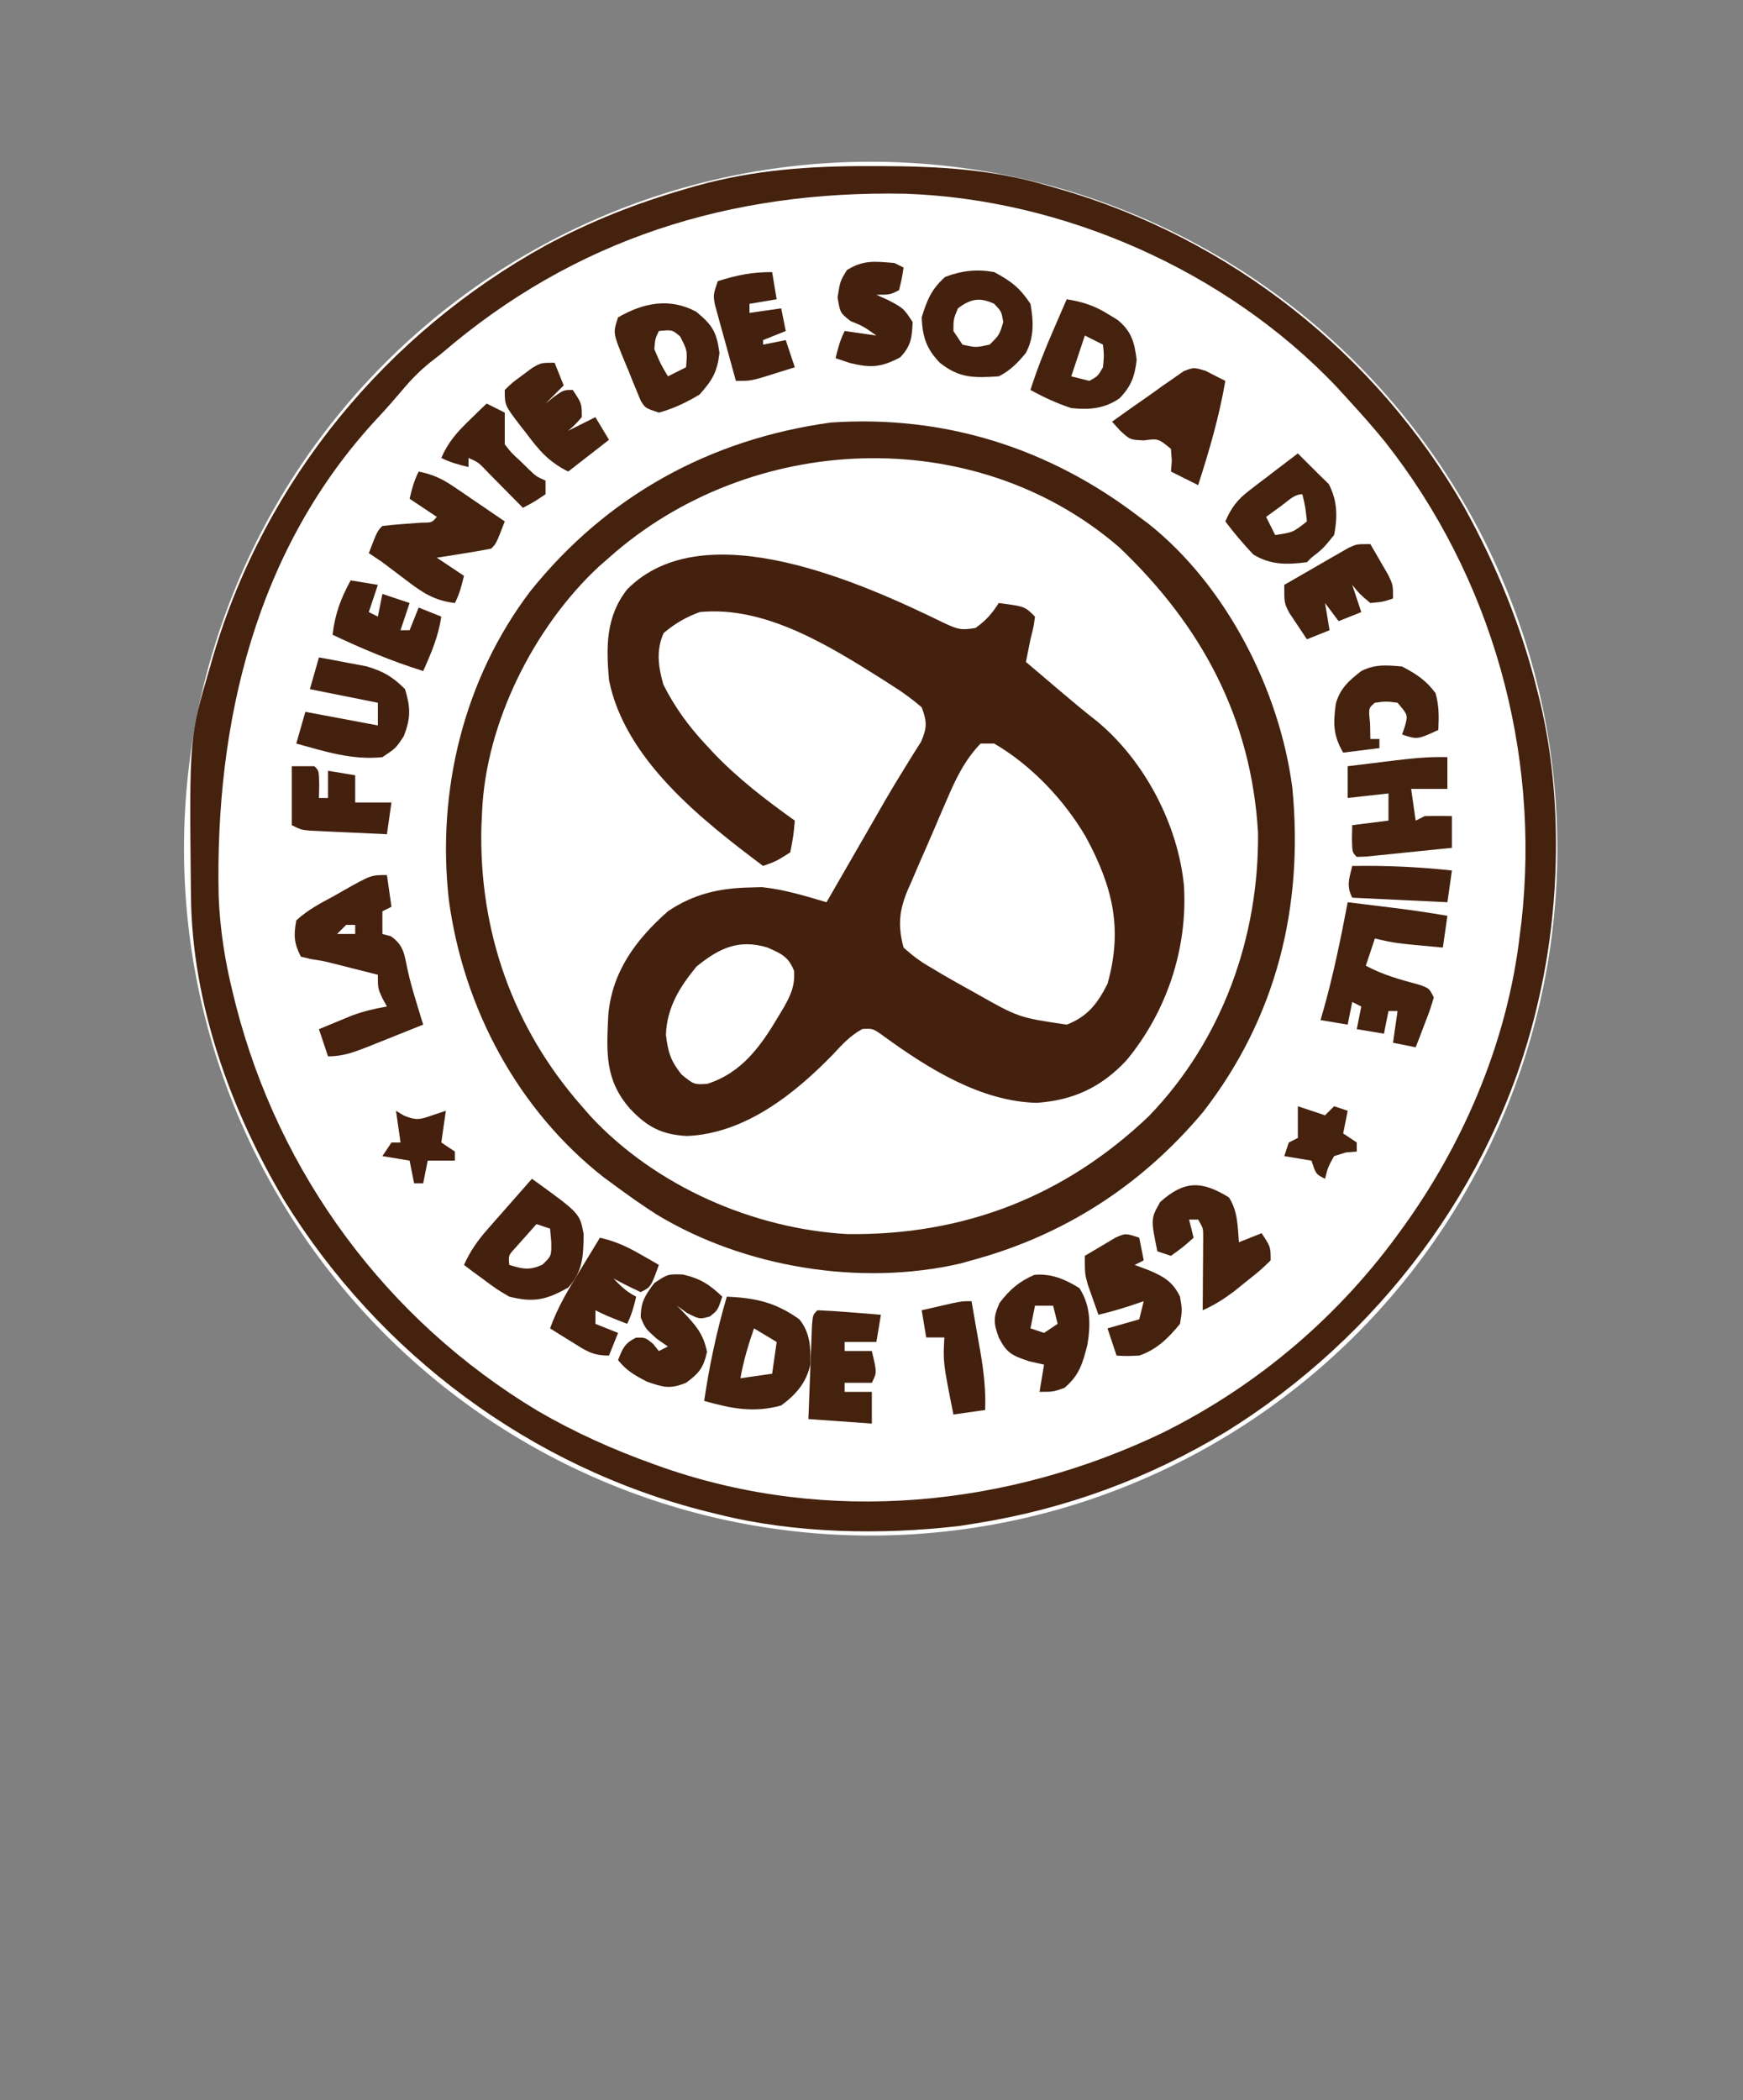 <?xml version="1.0" encoding="UTF-8" standalone="no"?>
<svg
   viewBox="0 0 25.384 30.575"
   width="25.384pt"
   height="30.575pt"
   version="1.1"
   id="svg133"
   sodipodi:docname="pink_master_pin_2_layers_foreground.svg"
   xml:space="preserve"
   inkscape:export-filename="..\brands_pin\fnb\domino.svg.png"
   inkscape:export-xdpi="96"
   inkscape:export-ydpi="96"
   xmlns:inkscape="http://www.inkscape.org/namespaces/inkscape"
   xmlns:sodipodi="http://sodipodi.sourceforge.net/DTD/sodipodi-0.dtd"
   xmlns="http://www.w3.org/2000/svg"
   xmlns:svg="http://www.w3.org/2000/svg"><rect x="0" y="0" width="25.384" height="30.575" fill="#808080" stroke="none"/><sodipodi:namedview
     id="namedview1"
     pagecolor="#ffffff"
     bordercolor="#000000"
     borderopacity="0.25"
     inkscape:showpageshadow="2"
     inkscape:pageopacity="0.0"
     inkscape:pagecheckerboard="0"
     inkscape:deskcolor="#d1d1d1"
     inkscape:document-units="pt"><inkscape:page
       x="0"
       y="0"
       width="25.384"
       height="30.575"
       id="page2"
       margin="0"
       bleed="0" /></sodipodi:namedview><defs
     id="defs137" /><path
     style="fill:#ffffff;fill-opacity:1;stroke-width:3.84"
     id="path2106"
     d="M 22.68,12.355 A 10,10 0 0 1 12.699,22.355 10,10 0 0 1 2.68,12.394 10,10 0 0 1 12.621,2.355 10,10 0 0 1 22.679,12.277" /><g
     id="g1"
     transform="matrix(0.066,0,0,0.066,2.797,2.443)"><path
       d="m 0,0 c 2.843,1.282 3.575,1.552 6.75,1 2.272,-1.604 3.642,-3.158 5.125,-5.5 5.75,0.75 5.75,0.75 8,3 -0.312,2.312 -0.312,2.312 -1,5 -0.339,1.666 -0.673,3.332 -1,5 2.062,1.751 4.124,3.501 6.188,5.25 0.578,0.491 1.156,0.982 1.752,1.488 2.55,2.161 5.098,4.291 7.74,6.34 10.497,8.694 17.878,22.773 19.195,36.297 0.823,13.905 -3.814,27.785 -12.688,38.5 -5.559,5.947 -11.728,8.817 -19.812,9.375 -12.298,-0.293 -23.888,-7.541 -33.609,-14.598 -2.527,-1.821 -2.527,-1.821 -4.852,-1.691 -2.702,1.467 -4.451,3.413 -6.539,5.664 -8.55,8.776 -19.45,17.42 -32.188,17.938 -5.565,-0.293 -8.79,-2.002 -12.621,-6.094 -5.526,-6.387 -5.103,-12.391 -4.732,-20.454 C -73.494,76.839 -68.226,69.784 -61.125,63.5 c 5.643,-3.809 11.351,-5.129 18.125,-5.25 0.848,-0.026 1.696,-0.052 2.57,-0.078 4.929,0.489 9.564,1.933 14.305,3.328 0.418,-0.725 0.835,-1.45 1.266,-2.196 1.586,-2.751 3.172,-5.502 4.758,-8.253 1.01,-1.751 2.019,-3.503 3.029,-5.254 0.981,-1.702 0.981,-1.702 1.982,-3.438 0.652,-1.139 1.305,-2.278 1.977,-3.451 1.327,-2.276 2.688,-4.533 4.081,-6.77 0.649,-1.051 1.297,-2.102 1.965,-3.186 0.59,-0.932 1.179,-1.863 1.787,-2.823 C -3.911,23.012 -3.946,21.666 -5.125,18.5 -7.3,16.651 -9.29,15.188 -11.688,13.688 -12.354,13.259 -13.02,12.83 -13.706,12.388 -25.514,4.945 -39.671,-3.945 -54.125,-2.5 c -3.163,1.194 -5.361,2.464 -7.938,4.625 -1.703,3.806 -1.188,7.421 -0.062,11.375 2.568,5.078 5.563,9.167 9.438,13.312 0.512,0.553 1.024,1.106 1.552,1.677 5.452,5.73 11.591,10.424 18.011,15.011 -0.309,3.379 -0.309,3.379 -1,7 -3.062,1.938 -3.062,1.938 -6,3 -13.453,-10.106 -30.475,-23.409 -34,-41 -0.642,-7.366 -0.718,-13.984 4,-20 C -53.07,-24.776 -17.905,-8.747 0,0 Z m 7.875,26.5 c -3.531,3.646 -5.513,7.851 -7.488,12.461 -0.461,1.063 -0.461,1.063 -0.932,2.148 -0.644,1.493 -1.283,2.987 -1.918,4.483 -0.972,2.277 -1.969,4.542 -2.969,6.807 -0.625,1.458 -1.248,2.916 -1.869,4.375 -0.448,1.005 -0.448,1.005 -0.906,2.03 C -10.122,63.416 -10.41,66.671 -9.125,71.5 c 2.116,1.908 3.765,3.126 6.188,4.5 0.623,0.374 1.246,0.748 1.887,1.133 C 0.908,78.289 2.885,79.4 4.875,80.5 5.817,81.028 5.817,81.028 6.779,81.566 16.283,86.94 16.283,86.94 26.875,88.5 c 4.627,-1.788 6.779,-4.635 9,-9 C 39.3,67.328 37.011,58 31.066,47.043 26.277,38.879 19.044,31.265 10.875,26.5 c -0.99,0 -1.98,0 -3,0 z m -62.688,49.188 c -3.741,4.55 -6.501,8.99 -6.75,15 0.445,3.877 1.034,5.786 3.438,8.812 2.772,2.235 2.772,2.235 5.688,2.062 7.738,-2.482 11.903,-8.447 15.875,-15.188 0.359,-0.598 0.718,-1.195 1.087,-1.811 1.549,-2.784 2.371,-4.673 2.202,-7.884 C -34.505,73.527 -36.073,72.856 -39.125,71.5 c -6.348,-1.932 -10.674,0.107 -15.688,4.188 z"
       fill="#44210e"
       transform="translate(166.125,100.5)"
       id="path1" /><path
       d="M 0,0 C 0.843,5.4382e-4 1.687,0.001 2.556,0.002 15.272,0.039 27.252,0.691 39.5,4.375 40.255,4.589 41.011,4.804 41.789,5.024 79.405,15.828 111.876,41.373 131.25,75.312 c 7.211,13.083 12.7,26.544 16.25,41.062 0.165,0.661 0.33,1.321 0.5,2.002 4.947,20.77 4.418,45.263 -0.5,65.998 -0.166,0.707 -0.333,1.414 -0.504,2.142 -9.437,38.489 -34.906,71.93 -68.394,92.696 C 61.58,289.48 43.143,296.265 23.5,299.375 c -1.155,0.184 -2.31,0.369 -3.5,0.559 -17.256,2.059 -36.632,1.691 -53.5,-2.559 -1.159,-0.282 -1.159,-0.282 -2.341,-0.57 -38.789,-9.724 -72.376,-34.714 -93.347,-68.708 -11.885,-20.051 -20.306,-43.502 -20.551,-66.98 -0.01,-0.777 -0.02,-1.554 -0.03,-2.354 -0.329,-32.757 -0.329,-32.757 4.268,-48.388 0.236,-0.82 0.472,-1.64 0.715,-2.484 11.506,-38.694 38.1,-70.957 73.333,-90.396 C -61.572,12.187 -51.625,8.25 -40.875,5.125 -40.028,4.879 -39.182,4.632 -38.31,4.378 -25.507,0.813 -13.212,-0.032 0,0 Z m -94.5,41.375 c -0.856,0.669 -1.712,1.338 -2.594,2.027 -2.167,1.777 -3.916,3.526 -5.719,5.66 -1.82,2.141 -3.636,4.258 -5.562,6.305 -26.989,28.839 -36.081,67.193 -35.257,105.624 0.285,7.311 1.377,14.289 3.132,21.384 0.193,0.787 0.387,1.575 0.586,2.386 9.584,37.632 33.366,69.804 66.664,89.801 8.252,4.801 16.763,8.61 25.75,11.812 1.012,0.361 1.012,0.361 2.044,0.73 36.262,12.57 75.786,8.75 110.116,-7.695 C 85.766,268.937 103.827,253.524 117.5,234.375 c 0.397,-0.554 0.793,-1.108 1.202,-1.678 13.104,-18.602 22.207,-40.646 24.798,-63.322 0.164,-1.272 0.164,-1.272 0.332,-2.57 C 148.064,129.002 137.287,90.669 113.738,60.809 111.098,57.566 108.332,54.451 105.5,51.375 104.639,50.431 103.778,49.488 102.891,48.516 78.636,23.113 42.857,7.267 7.805,6.09 -30.725,5.355 -65.076,16.042 -94.5,41.375 Z"
       fill="#44220e"
       transform="translate(149.5,-0.375)"
       id="path2" /><path
       d="M 0,0 C 0.674,0.501 1.348,1.003 2.043,1.52 19.238,15.173 30.994,38.242 33.789,59.81 36.308,85.965 30.296,110.423 14.062,131.312 0.484,147.458 -16.572,158.494 -37,164 c -1.193,0.336 -1.193,0.336 -2.41,0.68 -22.071,5.107 -47.756,0.911 -67.081,-10.805 -2.91,-1.86 -5.724,-3.834 -8.509,-5.875 -1.56,-1.143 -1.56,-1.143 -3.152,-2.309 -18.995,-14.888 -30.988,-37.392 -34.188,-61.223 -2.706,-24.02 3.274,-48.732 18.016,-68.113 C -117.417,-4.709 -94.685,-17.14 -68.062,-20.812 -42.972,-22.516 -19.872,-15.206 0,0 Z m -117,9 c -0.759,0.665 -1.519,1.33 -2.301,2.016 C -133.571,24.325 -144.174,45.428 -145,65 c -0.052,1.074 -0.103,2.148 -0.156,3.254 C -145.733,91.284 -138.29,112.618 -123,130 c 1,1.143 1,1.143 2.02,2.309 14.323,15.333 35.79,24.727 56.602,25.895 25.645,0.315 47.899,-8.272 66.566,-26.078 C 18.326,115.372 26.455,92.68 26.215,69.621 24.709,44.248 13.658,23.878 -4.43,6.691 -36.48,-20.988 -85.947,-18.672 -117,9 Z"
       fill="#44220e"
       transform="translate(209,77)"
       id="path3" /><path
       d="m 0,0 c 0.33,2.31 0.66,4.62 1,7 -0.99,0.495 -0.99,0.495 -2,1 0,1.65 0,3.3 0,5 0.619,0.165 1.238,0.33 1.875,0.5 2.782,1.964 2.961,3.89 3.621,7.125 C 5.064,23.303 5.826,25.882 6.625,28.5 7.016,29.784 7.016,29.784 7.414,31.094 7.607,31.723 7.801,32.352 8,33 4.671,34.344 1.337,35.676 -2,37 -2.772,37.308 -3.544,37.616 -4.34,37.934 -7.366,39.111 -9.723,40 -13,40 c -0.66,-1.98 -1.32,-3.96 -2,-6 1.56,-0.651 3.123,-1.296 4.688,-1.938 0.87,-0.36 1.74,-0.719 2.637,-1.09 C -5.118,30.043 -2.678,29.458 0,29 -0.33,28.402 -0.66,27.804 -1,27.188 -2,25 -2,25 -2,22 -3.895,21.519 -5.791,21.041 -7.688,20.562 -8.743,20.296 -9.799,20.029 -10.887,19.754 -13.938,18.975 -13.938,18.975 -16.832,18.527 -17.905,18.266 -17.905,18.266 -19,18 c -1.513,-3.026 -1.608,-4.644 -1,-8 2.488,-2.288 5.345,-3.787 8.312,-5.375 0.786,-0.45 1.571,-0.9 2.381,-1.363 C -3.482,0 -3.482,0 0,0 Z m -9,11 c -0.66,0.66 -1.32,1.32 -2,2 1.32,0 2.64,0 4,0 0,-0.66 0,-1.32 0,-2 -0.66,0 -1.32,0 -2,0 z"
       fill="#45210e"
       transform="translate(43,156)"
       id="path4" /><path
       d="M 0,0 C 2.542,0.311 5.083,0.624 7.625,0.938 8.694,1.068 8.694,1.068 9.785,1.201 13.876,1.708 17.938,2.289 22,3 21.67,5.31 21.34,7.62 21,10 10.442,9.036 10.442,9.036 6,8 5.34,9.98 4.68,11.96 4,14 7.808,16.059 11.694,17.098 15.855,18.219 18,19 18,19 19,21 c -0.777,2.602 -0.777,2.602 -1.938,5.625 -0.38,1.003 -0.761,2.006 -1.152,3.039 C 15.61,30.435 15.309,31.206 15,32 13.35,31.67 11.7,31.34 10,31 10.33,28.69 10.66,26.38 11,24 10.34,24 9.68,24 9,24 8.67,25.65 8.34,27.3 8,29 6.02,28.67 4.04,28.34 2,28 2.33,26.35 2.66,24.7 3,23 2.34,22.67 1.68,22.34 1,22 0.67,23.65 0.34,25.3 0,27 -1.98,26.67 -3.96,26.34 -6,26 -5.818,25.38 -5.636,24.76 -5.449,24.121 -3.187,16.151 -1.548,8.133 0,0 Z"
       fill="#44220e"
       transform="translate(255,162)"
       id="path5" /><path
       d="M 0,0 C 3.019,0.609 5.132,1.556 7.672,3.285 8.668,3.957 8.668,3.957 9.684,4.643 10.366,5.111 11.047,5.58 11.75,6.062 12.447,6.535 13.145,7.007 13.863,7.494 15.579,8.658 17.29,9.828 19,11 c -1.875,4.875 -1.875,4.875 -3,6 -2.013,0.396 -4.036,0.743 -6.062,1.062 C 8.833,18.239 7.728,18.416 6.59,18.598 5.308,18.797 5.308,18.797 4,19 5.98,20.32 7.96,21.64 10,23 9.494,25.169 9,27 8,29 3.513,28.47 0.939,26.777 -2.625,24.062 -3.566,23.352 -4.507,22.642 -5.477,21.91 -6.309,21.28 -7.142,20.649 -8,20 c -0.99,-0.66 -1.98,-1.32 -3,-2 1.875,-4.875 1.875,-4.875 3,-6 2.84,-0.324 5.681,-0.513 8.531,-0.719 C 2.941,11.266 2.941,11.266 4,10 2.02,8.68 0.04,7.36 -2,6 -1.494,3.831 -1,2 0,0 Z"
       fill="#44220e"
       transform="translate(50,67)"
       id="path6" /><path
       d="M 0,0 C 10.566,7.621 10.566,7.621 11.398,12.184 11.35,16.874 11.305,20.376 8,24 3.182,26.727 0.322,27.359 -5,26 -7.773,24.371 -7.773,24.371 -10.375,22.438 -11.686,21.477 -11.686,21.477 -13.023,20.496 -13.676,20.002 -14.328,19.509 -15,19 c 1.352,-2.954 2.897,-5.236 5.039,-7.672 0.58,-0.664 1.16,-1.328 1.758,-2.012 C -7.6,8.634 -6.997,7.953 -6.375,7.25 -5.458,6.204 -5.458,6.204 -4.523,5.137 -3.019,3.421 -1.511,1.709 0,0 Z m 1,10 c -1.006,1.12 -2.005,2.246 -3,3.375 -0.557,0.626 -1.114,1.253 -1.688,1.898 C -5.202,16.904 -5.202,16.904 -5,19 -2.022,19.91 -0.565,20.26 2.312,18.938 4.317,17.025 4.317,17.025 4.25,13.812 4.126,12.42 4.126,12.42 4,11 3.01,10.67 2.02,10.34 1,10 Z"
       fill="#44210e"
       transform="translate(75,223)"
       id="path7" /><path
       d="m 0,0 c 6.377,0.289 10.761,1.258 16,5 2.357,2.87 2.548,6.221 2.438,9.898 C 17.595,18.944 15.273,21.585 12,24 5.923,25.694 0.997,24.68 -5,23 -3.837,15.158 -2.245,7.604 0,0 Z m 6,7 c -1.273,3.648 -2.328,7.194 -3,11 3.465,-0.495 3.465,-0.495 7,-1 0.33,-2.31 0.66,-4.62 1,-7 C 9.35,9.01 7.7,8.02 6,7 Z"
       fill="#44220e"
       transform="translate(118,249)"
       id="path8" /><path
       d="M 0,0 C 3.752,2.015 5.636,3.455 8,7 8.683,10.777 8.851,14.472 6.949,17.887 5.18,20.042 3.508,21.746 1,23 c -5.34,0.35 -8.665,0.468 -13,-3 -2.971,-3.077 -3.833,-5.735 -4,-10 1.172,-3.843 2.165,-6.261 5.188,-8.938 C -7.135,-0.327 -3.846,-0.692 0,0 Z m -8,8 c -0.998,2.409 -0.998,2.409 -1,5 0.99,1.485 0.99,1.485 2,3 2.957,0.667 2.957,0.667 6,0 C 1.153,13.857 1.153,13.857 2,11 1.591,8.683 1.591,8.683 0,7 -3.191,5.511 -5.214,5.887 -8,8 Z"
       fill="#44210e"
       transform="translate(177,23)"
       id="path9" /><path
       d="m 0,0 c 0,2.31 0,4.62 0,7 -2.64,0 -5.28,0 -8,0 0.33,2.31 0.66,4.62 1,7 0.66,-0.33 1.32,-0.66 2,-1 2,-0.04 4,-0.043 6,0 0,2.31 0,4.62 0,7 -3.478,0.363 -6.958,0.714 -10.438,1.062 -0.993,0.104 -1.986,0.208 -3.01,0.314 -0.944,0.093 -1.888,0.187 -2.861,0.283 -0.875,0.089 -1.749,0.178 -2.65,0.27 -0.674,0.023 -1.347,0.046 -2.041,0.07 -1,-1 -1,-1 -1.062,-4.062 0.021,-0.969 0.041,-1.939 0.062,-2.938 2.64,-0.33 5.28,-0.66 8,-1 0,-1.98 0,-3.96 0,-6 -4.455,0.495 -4.455,0.495 -9,1 0,-2.31 0,-4.62 0,-7 2.729,-0.337 5.458,-0.67 8.188,-1 0.769,-0.095 1.538,-0.191 2.33,-0.289 C -7.631,0.248 -3.888,-0.125 0,0 Z"
       fill="#44220e"
       transform="translate(277,130)"
       id="path10" /><path
       d="M 0,0 C 3.536,0.562 6.151,1.416 9.188,3.312 9.862,3.721 10.536,4.13 11.23,4.551 14.326,7.086 14.931,9.469 15.438,13.375 14.995,17.042 14.25,19.131 11.676,21.828 8.348,24.155 4.968,24.415 1,24 -2.176,22.957 -5.075,21.611 -8,20 -6.549,15.421 -4.794,11.024 -2.875,6.625 -2.598,5.984 -2.321,5.344 -2.035,4.684 -1.359,3.121 -0.68,1.561 0,0 Z m 4,8 c -0.99,2.97 -1.98,5.94 -3,9 1.32,0.33 2.64,0.66 4,1 C 6.874,16.96 6.874,16.96 8,15 8.251,12.374 8.251,12.374 8,10 6.68,9.34 5.36,8.68 4,8 Z"
       fill="#44220e"
       transform="translate(193,29)"
       id="path11" /><path
       d="M 0,0 C 2.499,3.946 2.488,8.061 1.75,12.516 0.689,16.64 -0.016,19.198 -3.312,22 c -2.5,0.875 -2.5,0.875 -5.5,0.875 0.33,-1.98 0.66,-3.96 1,-6 -1.093,-0.247 -2.186,-0.495 -3.312,-0.75 -3.813,-1.292 -4.894,-1.763 -6.688,-5.25 -1.162,-3.237 -1.244,-4.461 0.188,-7.625 2.248,-2.946 4.289,-4.715 7.688,-6.188 C -6.2,-3.267 -3.14,-1.949 0,0 Z m -9.812,3.875 c -0.33,1.65 -0.66,3.3 -1,5 0.99,0.33 1.98,0.66 3,1 0.99,-0.66 1.98,-1.32 3,-2 -0.33,-1.32 -0.66,-2.64 -1,-4 -1.32,0 -2.64,0 -4,0 z"
       fill="#44210e"
       transform="translate(195.812,247.125)"
       id="path12" /><path
       d="m 0,0 c 3.633,2.973 4.525,4.528 5.125,9.125 -0.5,4.166 -1.576,5.984 -4.375,9.125 -2.874,1.728 -5.755,3.133 -9,4 -3,-1 -3,-1 -3.999,-2.626 -0.284,-0.688 -0.568,-1.376 -0.86,-2.084 -0.311,-0.75 -0.621,-1.5 -0.941,-2.273 C -14.364,14.477 -14.677,13.688 -15,12.875 -15.329,12.094 -15.657,11.313 -15.996,10.508 -18.379,4.636 -18.379,4.636 -17.25,1.25 -11.629,-2.01 -5.824,-3.136 0,0 Z m -8.25,4.25 c -0.805,1.701 -0.805,1.701 -1,4 1.358,3.217 1.358,3.217 3,6 1.32,-0.66 2.64,-1.32 4,-2 C -1.932,8.599 -1.932,8.599 -3.562,5.438 -5.315,3.962 -5.315,3.962 -8.25,4.25 Z"
       fill="#44220e"
       transform="translate(111.25,31.75)"
       id="path13" /><path
       d="M 0,0 C 0.788,0.789 1.575,1.578 2.387,2.391 3.852,3.854 5.323,5.312 6.812,6.75 8.734,10.39 8.793,13.991 8,18 5.562,21 5.562,21 3,23 2.67,23.33 2.34,23.66 2,24 -2.436,24.559 -5.93,24.642 -9.812,22.312 -12.028,19.97 -14.066,17.579 -16,15 c 1.326,-3.038 2.629,-4.789 5.258,-6.797 0.625,-0.483 1.25,-0.967 1.895,-1.465 C -7.871,6.002 -7.871,6.002 -6.875,5.25 -5.887,4.49 -5.887,4.49 -4.879,3.715 -3.258,2.47 -1.63,1.234 0,0 Z m -3.562,11.5 c -0.641,0.464 -1.281,0.928 -1.941,1.406 C -5.998,13.267 -6.491,13.628 -7,14 c 0.66,1.32 1.32,2.64 2,4 3.931,-0.575 3.931,-0.575 7,-3 -0.322,-3.099 -0.322,-3.099 -1,-6 -1.813,0 -3.144,1.468 -4.562,2.5 z"
       fill="#44220e"
       transform="translate(244,63)"
       id="path14" /><path
       d="M 0,0 C 2.232,0.399 4.461,0.82 6.688,1.25 7.929,1.482 9.17,1.714 10.449,1.953 14.212,3.062 16.239,4.244 19,7 20.226,11.137 20.278,13.264 18.75,17.312 17,20 17,20 14,22 7.394,22.703 1.333,20.747 -5,19 c 0.99,-3.465 0.99,-3.465 2,-7 5.28,0.99 10.56,1.98 16,3 0,-1.65 0,-3.3 0,-5 C 8.05,9.01 3.1,8.02 -2,7 -1.34,4.69 -0.68,2.38 0,0 Z"
       fill="#44210e"
       transform="translate(28,108)"
       id="path15" /><path
       d="m 0,0 c 1.949,3.078 1.893,6.276 2.188,9.875 1.65,-0.66 3.3,-1.32 5,-2 2,3 2,3 2,6 -2.266,2.191 -2.266,2.191 -5.25,4.562 -0.975,0.785 -1.949,1.57 -2.953,2.379 -2.243,1.651 -4.263,2.942 -6.797,4.059 0.012,-1.276 0.023,-2.552 0.035,-3.867 C -5.768,19.339 -5.759,17.669 -5.75,16 c 0.008,-0.842 0.017,-1.684 0.025,-2.551 0.003,-0.806 0.006,-1.611 0.01,-2.441 0.005,-0.744 0.01,-1.487 0.016,-2.253 C -5.695,6.784 -5.695,6.784 -6.812,4.875 c -0.66,0 -1.32,0 -2,0 0.33,1.32 0.66,2.64 1,4 -2.312,2.062 -2.312,2.062 -5,4 -0.99,-0.33 -1.98,-0.66 -3,-1 C -17.274,4.691 -17.274,4.691 -15.188,1 -9.887,-3.743 -6.056,-3.759 0,0 Z"
       fill="#45220e"
       transform="translate(228.812,227.125)"
       id="path16" /><path
       d="M 0,0 C 0.33,1.65 0.66,3.3 1,5 0.01,5.495 0.01,5.495 -1,6 0.093,6.412 1.186,6.825 2.312,7.25 5.518,8.645 7.422,9.75 9,13 c 0.5,2.938 0.5,2.938 0,6 -2.571,3.142 -5.121,5.667 -9,7 -2.75,0.125 -2.75,0.125 -5,0 -0.66,-1.98 -1.32,-3.96 -2,-6 2.31,-0.66 4.62,-1.32 7,-2 0.33,-1.32 0.66,-2.64 1,-4 -0.907,0.309 -1.815,0.619 -2.75,0.938 C -4.169,15.728 -6.532,16.404 -9,17 c -0.508,-1.414 -1.006,-2.831 -1.5,-4.25 -0.418,-1.183 -0.418,-1.183 -0.844,-2.391 C -12,8 -12,8 -12,4 -10.57,3.134 -9.131,2.282 -7.688,1.438 -6.487,0.724 -6.487,0.724 -5.262,-0.004 -3,-1 -3,-1 0,0 Z"
       fill="#44220e"
       transform="translate(209,236)"
       id="path17" /><path
       d="m 0,0 c 3.873,0.935 5.753,2.177 8.625,4.875 -1,3 -1,3 -2.75,4.375 -2.25,0.625 -2.25,0.625 -5,-0.75 C 0.133,7.964 -0.61,7.428 -1.375,6.875 -0.942,7.311 -0.509,7.746 -0.062,8.195 2.695,11.144 4.46,13.032 5.25,17.062 4.472,20.564 3.51,21.77 0.625,23.875 -2.922,25.313 -4.324,24.893 -8,23.625 c -2.746,-1.424 -4.465,-2.391 -6.375,-4.75 0.974,-2.516 1.462,-3.739 3.938,-4.938 2.062,-0.062 2.062,-0.062 3.812,1.375 0.619,0.773 0.619,0.773 1.25,1.562 0.66,-0.33 1.32,-0.66 2,-1 -0.804,-0.557 -1.609,-1.114 -2.438,-1.688 -2.562,-2.312 -2.562,-2.312 -3.562,-4.75 0,-3.357 0.992,-4.909 3,-7.562 3,-2 3,-2 6.375,-1.875 z"
       fill="#44220e"
       transform="translate(108.375,244.125)"
       id="path18" /><path
       d="M 0,0 C 2.357,0.09 4.712,0.247 7.062,0.438 8.353,0.539 9.643,0.641 10.973,0.746 12.471,0.872 12.471,0.872 14,1 13.67,2.98 13.34,4.96 13,7 10.69,7 8.38,7 6,7 c 0,0.66 0,1.32 0,2 1.98,0 3.96,0 6,0 1.125,4.75 1.125,4.75 0,7 -1.98,0 -3.96,0 -6,0 0,0.66 0,1.32 0,2 1.98,0 3.96,0 6,0 0,2.31 0,4.62 0,7 -6.93,-0.495 -6.93,-0.495 -14,-1 0.14,-3.813 0.287,-7.625 0.438,-11.438 0.039,-1.089 0.079,-2.177 0.119,-3.299 0.042,-1.034 0.084,-2.069 0.127,-3.135 0.037,-0.958 0.073,-1.917 0.111,-2.904 C -1,1 -1,1 0,0 Z"
       fill="#44220e"
       transform="translate(138,252)"
       id="path19" /><path
       d="M 0,0 C 3.285,0.755 5.818,1.881 8.75,3.562 9.549,4.018 10.348,4.473 11.172,4.941 11.775,5.291 12.378,5.64 13,6 11.25,10.875 11.25,10.875 9,12 6.969,11.066 4.965,10.068 3,9 c 1.634,1.708 2.869,2.935 5,4 -0.506,2.169 -1,4 -2,6 -4.75,-1.875 -4.75,-1.875 -7,-3 0,0.99 0,1.98 0,3 2.475,0.99 2.475,0.99 5,2 -0.99,2.475 -0.99,2.475 -2,5 -3.67,0 -5.1,-1.075 -8.188,-3 C -7.089,22.443 -7.99,21.886 -8.918,21.312 -9.949,20.663 -9.949,20.663 -11,20 -9.36,15.361 -6.931,11.361 -4.375,7.188 -3.955,6.495 -3.535,5.802 -3.102,5.088 -2.071,3.39 -1.036,1.695 0,0 Z"
       fill="#45210e"
       transform="translate(90,236)"
       id="path20" /><path
       d="m 0,0 c 0.775,0.401 1.55,0.801 2.348,1.214 0.66,0.33 1.32,0.66 2,1 -1.353,7.884 -3.544,15.394 -6,23 -1.98,-0.99 -3.96,-1.98 -6,-3 0.093,-1.176 0.093,-1.176 0.188,-2.375 -0.062,-0.866 -0.124,-1.732 -0.188,-2.625 -2.807,-2.297 -2.807,-2.297 -5.937,-1.875 -3.062,-0.125 -3.062,-0.125 -5.254,-2.133 -0.597,-0.657 -1.194,-1.315 -1.809,-1.992 2.875,-2.072 5.778,-4.102 8.688,-6.125 0.817,-0.589 1.633,-1.178 2.475,-1.785 C -8.296,2.482 -8.296,2.482 -7.077,1.644 -6.349,1.131 -5.622,0.618 -4.872,0.089 -2.652,-0.786 -2.652,-0.786 0,0 Z m -5.652,9.214 c 0,3 0,3 0,3 z"
       fill="#45210e"
       transform="translate(223.652,44.786)"
       id="path21" /><path
       d="M 0,0 C 0.66,0.33 1.32,0.66 2,1 1.625,3.438 1.625,3.438 1,6 -1,7 -1,7 -4,7 -2.577,7.65 -2.577,7.65 -1.125,8.312 2,10 2,10 4,13 3.857,16.425 3.664,18.312 1.25,20.812 -2.906,23.006 -5.185,23.2 -9.812,22.062 -11.39,21.537 -11.39,21.537 -13,21 c 0.506,-2.169 1,-4 2,-6 2.31,0.33 4.62,0.66 7,1 C -6.858,13.971 -6.858,13.971 -9.688,12.812 -12,11 -12,11 -12.562,7.562 -12,4 -12,4 -10.5,1.562 -6.819,-0.738 -4.306,-0.347 0,0 Z"
       fill="#44210e"
       transform="translate(155,21)"
       id="path22" /><path
       d="m 0,0 c 0.33,1.98 0.66,3.96 1,6 -1.98,0.33 -3.96,0.66 -6,1 0,0.66 0,1.32 0,2 3.465,-0.495 3.465,-0.495 7,-1 0.33,1.65 0.66,3.3 1,5 -1.65,0.66 -3.3,1.32 -5,2 0,0.33 0,0.66 0,1 1.65,-0.33 3.3,-0.66 5,-1 0.66,1.98 1.32,3.96 2,6 -1.603,0.505 -3.207,1.004 -4.812,1.5 -0.893,0.278 -1.787,0.557 -2.707,0.844 C -5,24 -5,24 -8,24 c -0.868,-3.101 -1.717,-6.206 -2.562,-9.312 -0.247,-0.881 -0.494,-1.762 -0.748,-2.67 -0.229,-0.848 -0.458,-1.695 -0.693,-2.568 C -12.326,8.279 -12.326,8.279 -12.655,7.085 -13,5 -13,5 -12,2 -7.69,0.657 -4.522,0 0,0 Z"
       fill="#44210e"
       transform="translate(128,23)"
       id="path23" /><path
       d="M 0,0 C 2.97,0.495 2.97,0.495 6,1 5.34,2.98 4.68,4.96 4,7 4.66,7.33 5.32,7.66 6,8 6.33,6.35 6.66,4.7 7,3 c 1.98,0.66 3.96,1.32 6,2 -0.66,1.98 -1.32,3.96 -2,6 0.66,0 1.32,0 2,0 0.66,-1.65 1.32,-3.3 2,-5 1.65,0.66 3.3,1.32 5,2 -0.665,4.389 -2.188,7.981 -4,12 C 9.06,17.838 2.569,15.106 -4,12 -3.457,7.435 -2.205,4.027 0,0 Z"
       fill="#44210e"
       transform="translate(35,91)"
       id="path24" /><path
       d="M 0,0 C 3.111,1.644 5.289,3.03 7.375,5.875 8.188,8.638 8.13,11.138 8,14 3.375,16.125 3.375,16.125 0,15 0.206,14.402 0.412,13.804 0.625,13.188 1.307,10.715 1.307,10.715 -1,8 -3.542,7.667 -3.542,7.667 -6,8 -7.416,9.184 -7.416,9.184 -7.062,12.562 -7.042,13.697 -7.021,14.831 -7,16 c 0.66,0 1.32,0 2,0 0,0.66 0,1.32 0,2 -3.96,0.495 -3.96,0.495 -8,1 -2.247,-3.857 -2.203,-6.474 -1.617,-10.809 C -13.664,4.809 -11.713,3.118 -9,1 -5.89,-0.555 -3.437,-0.286 0,0 Z"
       fill="#44220e"
       transform="translate(267,110)"
       id="path25" /><path
       d="M 0,0 C 0.841,1.433 1.673,2.872 2.5,4.312 2.964,5.113 3.428,5.914 3.906,6.738 5,9 5,9 5,12 2.75,12.75 2.75,12.75 0,13 -2.312,11.062 -2.312,11.062 -4,9 c 0.66,1.98 1.32,3.96 2,6 -1.65,0.66 -3.3,1.32 -5,2 -0.99,-1.32 -1.98,-2.64 -3,-4 0.33,1.98 0.66,3.96 1,6 -1.65,0.66 -3.3,1.32 -5,2 -0.844,-1.243 -1.675,-2.494 -2.5,-3.75 -0.464,-0.696 -0.928,-1.392 -1.406,-2.109 C -19,13 -19,13 -19,9 -16.4,7.492 -13.796,5.994 -11.188,4.5 -10.45,4.071 -9.712,3.641 -8.951,3.199 -8.239,2.793 -7.527,2.387 -6.793,1.969 -6.138,1.592 -5.484,1.215 -4.809,0.826 -3,0 -3,0 0,0 Z"
       fill="#44220e"
       transform="translate(260,83)"
       id="path26" /><path
       d="M 0,0 C 0.66,1.65 1.32,3.3 2,5 0.68,6.32 -0.64,7.64 -2,9 -1.381,8.505 -0.762,8.01 -0.125,7.5 2,6 2,6 4,6 c 2,3 2,3 2,6 -1.5,1.688 -1.5,1.688 -3,3 1.98,-0.99 3.96,-1.98 6,-3 0.99,1.65 1.98,3.3 3,5 C 7.545,20.465 7.545,20.465 3,24 -1.343,21.829 -3.418,19.329 -6.25,15.562 -6.938,14.684 -6.938,14.684 -7.641,13.787 -11,9.383 -11,9.383 -11,6 -9.355,4.395 -9.355,4.395 -7.188,2.812 -6.48,2.283 -5.772,1.753 -5.043,1.207 -3,0 -3,0 0,0 Z"
       fill="#44220e"
       transform="translate(80,43)"
       id="path27" /><path
       d="M 0,0 C 1.65,0 3.3,0 5,0 6,1 6,1 6.062,4.062 6.042,5.032 6.021,6.001 6,7 6.66,7 7.32,7 8,7 8,5.02 8,3.04 8,1 c 2.97,0.495 2.97,0.495 6,1 0,1.98 0,3.96 0,6 2.64,0 5.28,0 8,0 -0.33,2.31 -0.66,4.62 -1,7 C 17.875,14.861 14.75,14.713 11.625,14.562 10.736,14.523 9.846,14.484 8.93,14.443 8.079,14.401 7.228,14.36 6.352,14.316 5.566,14.28 4.781,14.243 3.971,14.205 2,14 2,14 0,13 0,8.71 0,4.42 0,0 Z"
       fill="#44210e"
       transform="translate(22,132)"
       id="path28" /><path
       d="m 0,0 c 1.32,0.66 2.64,1.32 4,2 0,2.333 0,4.667 0,7 1.463,1.865 1.463,1.865 3.375,3.625 0.626,0.611 1.253,1.222 1.898,1.852 C 10.936,16.075 10.936,16.075 13,17 c 0,0.99 0,1.98 0,3 -2.5,1.688 -2.5,1.688 -5,3 C 7.301,22.29 6.603,21.579 5.883,20.848 4.973,19.929 4.063,19.009 3.125,18.062 2.22,17.146 1.315,16.229 0.383,15.285 -1.777,12.988 -1.777,12.988 -4,12 c 0,0.66 0,1.32 0,2 -2.169,-0.506 -4,-1 -6,-2 C -8.523,8.548 -6.562,6.35 -3.875,3.75 -3.151,3.044 -2.426,2.337 -1.68,1.609 -1.125,1.078 -0.571,0.547 0,0 Z"
       fill="#44210e"
       transform="translate(65,52)"
       id="path29" /><path
       d="M 0,0 C 0.506,2.874 1.005,5.749 1.5,8.625 1.643,9.433 1.786,10.241 1.934,11.074 2.679,15.439 3.173,19.552 3,24 0.69,24.33 -1.62,24.66 -4,25 -6.296,13.478 -6.296,13.478 -6,8 -7.32,8 -8.64,8 -10,8 -10.33,6.02 -10.66,4.04 -11,2 -9.542,1.664 -8.084,1.331 -6.625,1 -5.407,0.722 -5.407,0.722 -4.164,0.438 -2,0 -2,0 0,0 Z"
       fill="#44210e"
       transform="translate(172,250)"
       id="path30" /><path
       d="M 0,0 C 7.402,-0.129 14.64,0.203 22,1 21.67,3.31 21.34,5.62 21,8 14.07,7.67 7.14,7.34 0,7 -1.333,4.333 -0.671,2.833 0,0 Z"
       fill="#44210e"
       transform="translate(256,154)"
       id="path31" /><path
       d="M 0,0 C 0.866,0.526 0.866,0.526 1.75,1.062 4.414,2.172 5.334,1.946 8,1 8.99,0.67 9.98,0.34 11,0 c -0.33,2.31 -0.66,4.62 -1,7 0.99,0.66 1.98,1.32 3,2 0,0.66 0,1.32 0,2 -1.98,0 -3.96,0 -6,0 C 6.67,12.65 6.34,14.3 6,16 5.34,16 4.68,16 4,16 3.67,14.35 3.34,12.7 3,11 0.03,10.505 0.03,10.505 -3,10 -2.34,9.01 -1.68,8.02 -1,7 -0.34,7 0.32,7 1,7 0.67,4.69 0.34,2.38 0,0 Z"
       fill="#45200e"
       transform="translate(45,208)"
       id="path32" /><path
       d="M 0,0 C 1.98,0.66 3.96,1.32 6,2 6.66,1.34 7.32,0.68 8,0 c 0.99,0.33 1.98,0.66 3,1 -0.33,1.65 -0.66,3.3 -1,5 0.99,0.66 1.98,1.32 3,2 0,0.66 0,1.32 0,2 -1.176,0.093 -1.176,0.093 -2.375,0.188 C 9.759,10.456 8.893,10.724 8,11 6.625,13.476 6.625,13.476 6,16 4,15 4,15 3,12 0.03,11.505 0.03,11.505 -3,11 -2.67,10.01 -2.34,9.02 -2,8 -1.34,7.67 -0.68,7.34 0,7 0,4.69 0,2.38 0,0 Z"
       fill="#44220e"
       transform="translate(244,207)"
       id="path33" /></g></svg>
